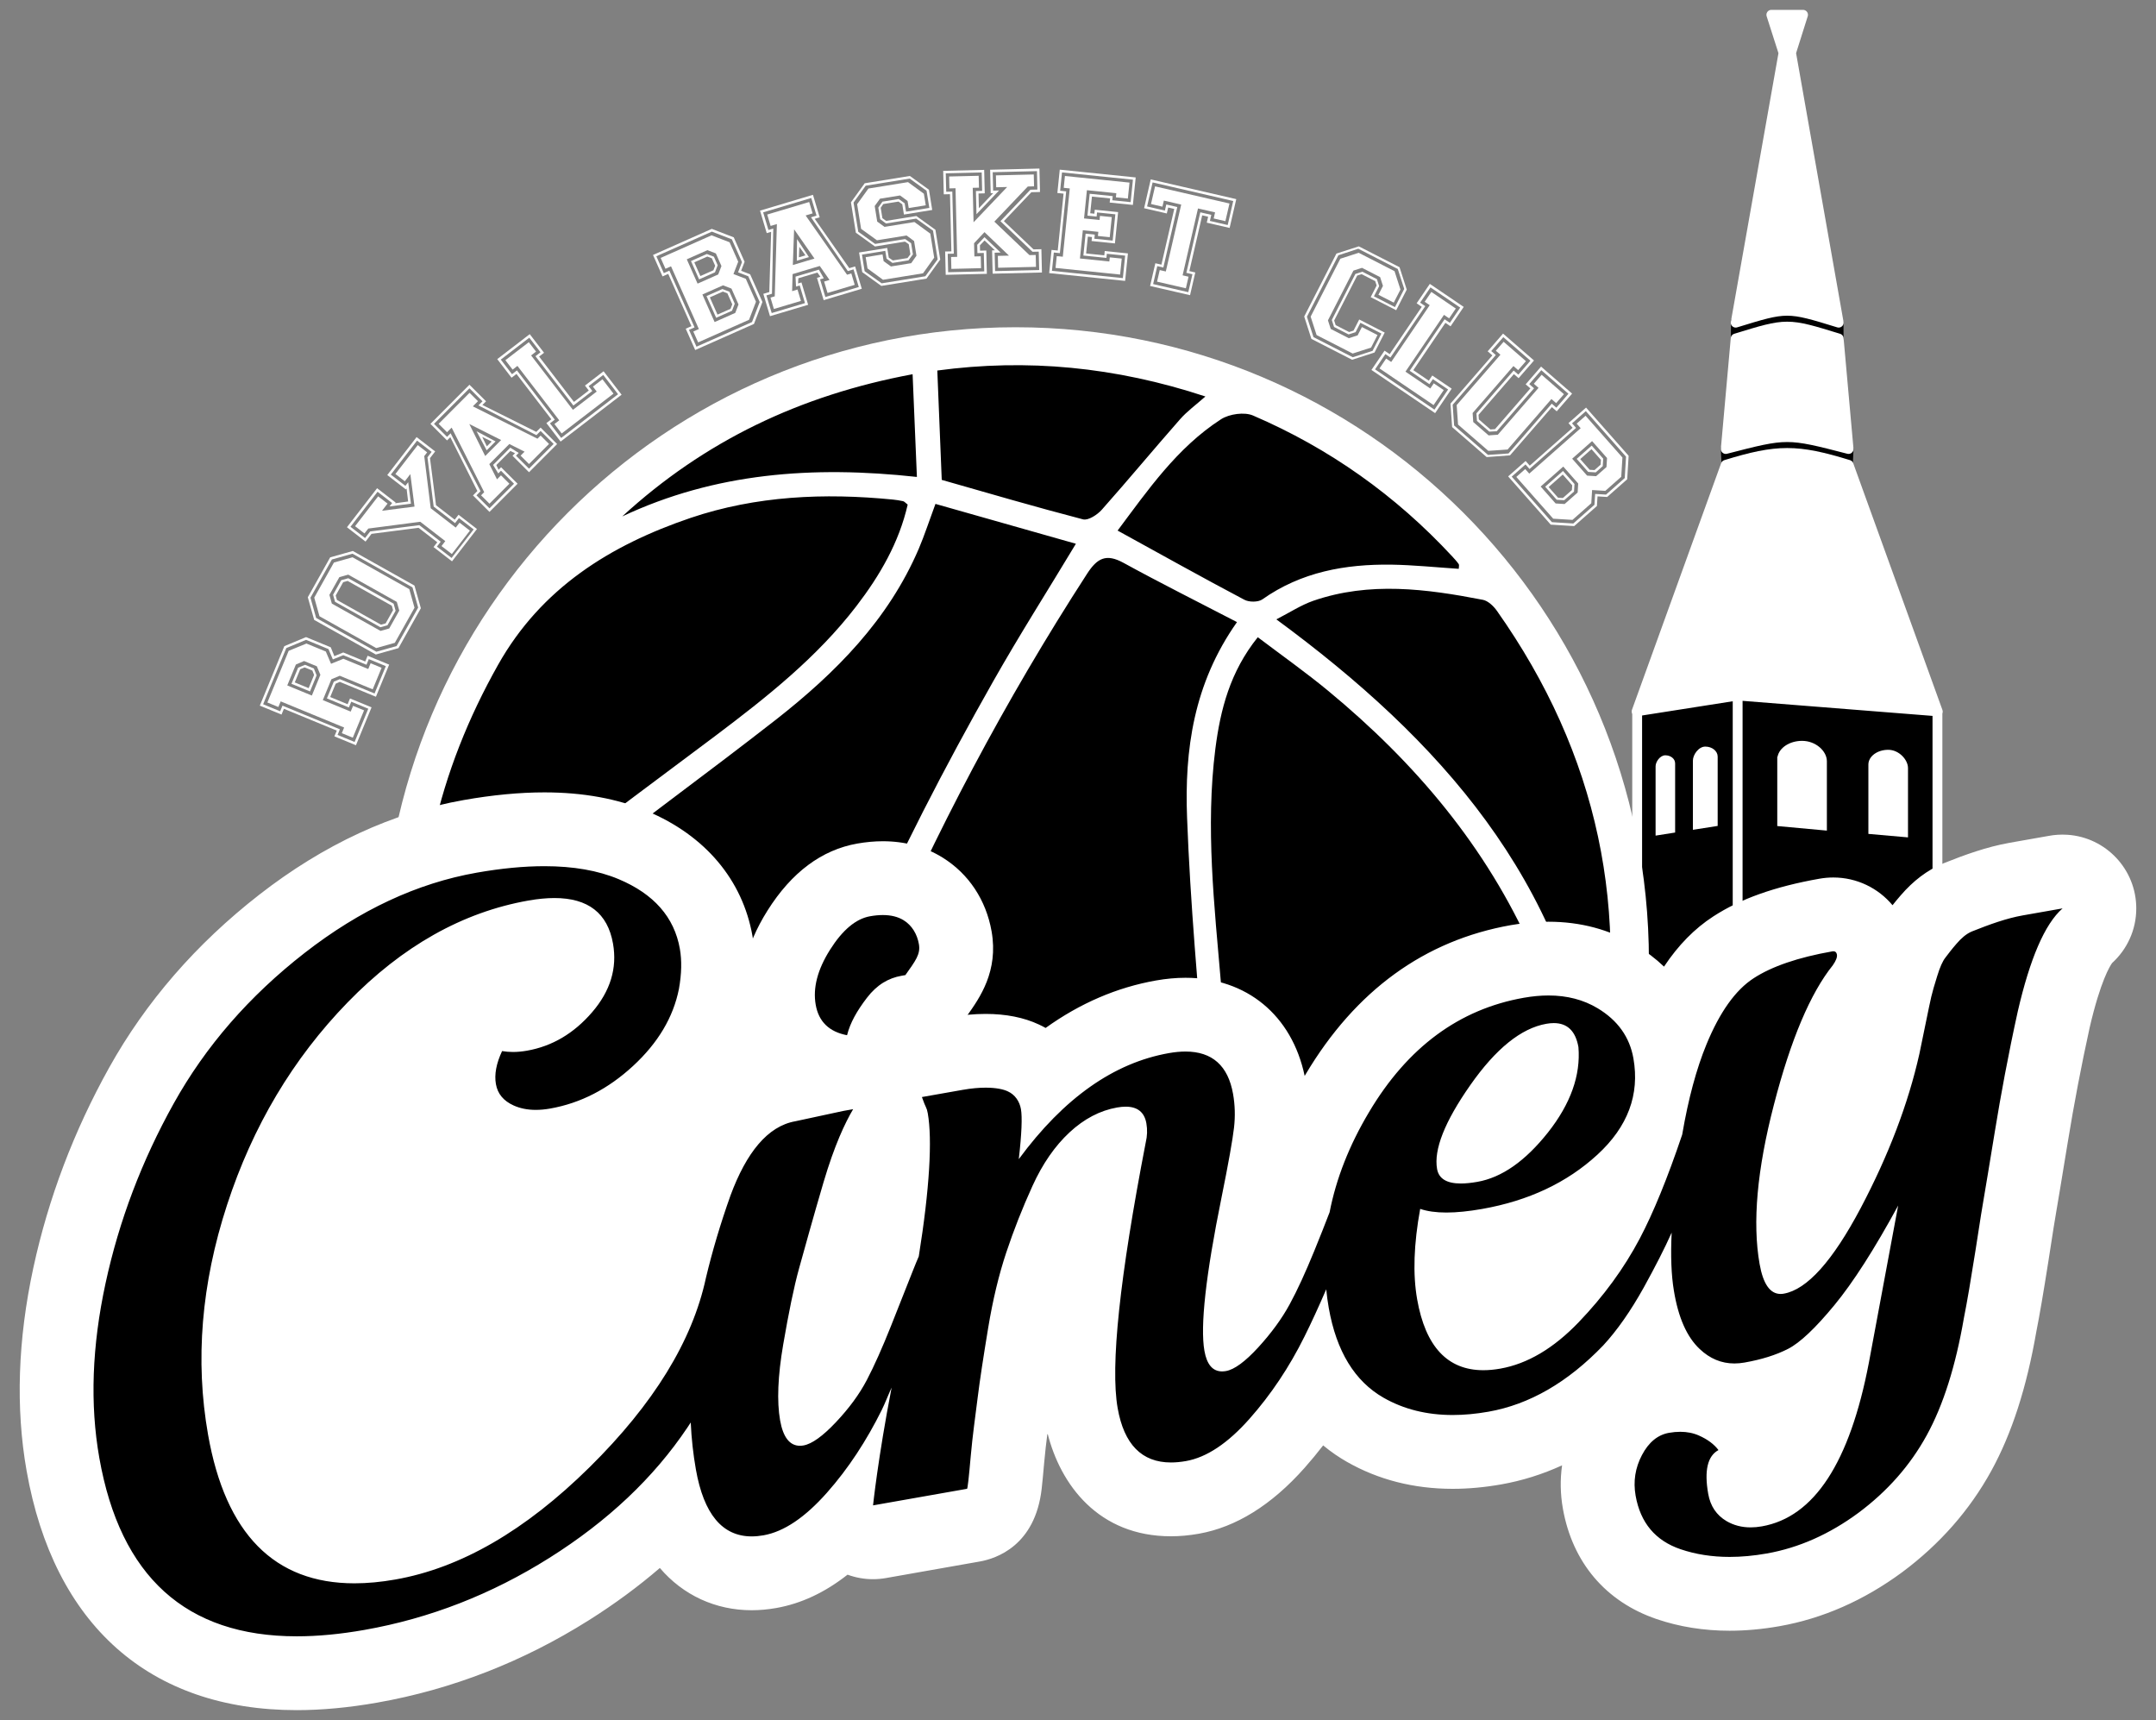 <?xml version="1.0" encoding="utf-8"?>
<!-- Generator: Adobe Illustrator 17.0.0, SVG Export Plug-In . SVG Version: 6.00 Build 0)  -->
<!DOCTYPE svg PUBLIC "-//W3C//DTD SVG 1.1//EN" "http://www.w3.org/Graphics/SVG/1.1/DTD/svg11.dtd">
<svg version="1.1" xmlns="http://www.w3.org/2000/svg" xmlns:xlink="http://www.w3.org/1999/xlink" x="0px" y="0px"
	 width="218.99px" height="174.67px" viewBox="0 0 218.99 174.67" enable-background="new 0 0 218.99 174.67" xml:space="preserve">
<rect x="0" y="0" width="218.99" height="174.67" fill="#808080" stroke="none"/>
<g id="Brg">
</g>
<g id="Logo">
	<g>
		<g>
			<polygon stroke="#000000" stroke-linecap="round" stroke-linejoin="round" stroke-miterlimit="10" points="175.29,45.598 
				175.516,50.502 187.547,50.502 187.764,45.598 181.528,42.95 			"/>
			<polygon points="196.491,99.002 166.491,99.002 166.491,71.533 176.515,69.779 196.491,71.533 			"/>
			<polygon stroke="#000000" stroke-linecap="round" stroke-linejoin="round" stroke-miterlimit="10" points="176.321,32.633 
				176.297,36.4 186.759,36.498 186.75,32.812 181.734,29.444 			"/>
			
				<line fill="none" stroke="#FFFFFF" stroke-linecap="round" stroke-miterlimit="10" x1="176.498" y1="70.629" x2="176.497" y2="93.445"/>
			
				<line fill="none" stroke="#FFFFFF" stroke-linecap="round" stroke-miterlimit="10" x1="166.291" y1="72.275" x2="166.291" y2="92.923"/>
			
				<line fill="none" stroke="#FFFFFF" stroke-linecap="round" stroke-miterlimit="10" x1="196.791" y1="88.334" x2="196.791" y2="72.283"/>
			<path fill="#FFFFFF" stroke="#FFFFFF" stroke-linecap="round" stroke-linejoin="round" stroke-miterlimit="10" d="
				M186.758,34.375c-5.231-1.61-5.231-1.61-10.462,0l-1.006,11.221c6.237-1.61,6.237-1.61,12.474,0L186.758,34.375z"/>
			<path fill="#FFFFFF" stroke="#FFFFFF" stroke-linecap="round" stroke-linejoin="round" stroke-miterlimit="10" d="
				M187.764,47.206c-5.231-1.61-7.243-1.61-12.474,0l-9.054,25.033l10.261-1.61l20.32,1.61L187.764,47.206z"/>
			<path fill="#FFFFFF" stroke="#FFFFFF" stroke-linecap="round" stroke-linejoin="round" stroke-miterlimit="10" d="
				M186.759,32.766c-5.233-1.608-5.233-1.608-10.461,0l4.858-27.399l-1.237-3.865h3.22l-1.22,3.86L186.759,32.766z"/>
			<path fill="#FFFFFF" d="M183.041,75.234c-1.271,0-2.319,0.701-2.492,1.612l-0.028-0.003v7.042l5.039,0.464v-7.042
				C185.56,76.271,184.432,75.234,183.041,75.234z"/>
			<path fill="#FFFFFF" d="M191.788,76.142c-1.111,0-2.012,0.671-2.012,1.498v7.042l4.024,0.354v-7.042
				C193.8,77.167,192.899,76.142,191.788,76.142z"/>
			<path fill="#FFFFFF" d="M170.144,77.502L170.144,77.502c0-0.442-0.444-0.801-0.991-0.801c-0.548,0-0.991,0.672-0.991,1.114v7.042
				l1.985-0.313v-7.042L170.144,77.502z"/>
			<path fill="#FFFFFF" d="M173.21,75.816c-0.694,0-1.257,0.849-1.257,1.409v7.042l2.515-0.394v-7.042
				C174.467,76.27,173.904,75.816,173.21,75.816z"/>
		</g>
		<g>
			<g>
				<path d="M103.155,34.481c-34.839,0-63.081,28.243-63.081,63.081c0,20.667,9.94,39.012,25.298,50.518l10.654-1.879
					c0.4-0.114,0.829-0.192,1.286-0.227l78.611-13.861c6.513-9.926,10.313-21.792,10.313-34.551
					C166.237,62.723,137.994,34.481,103.155,34.481z"/>
				<path fill="none" stroke="#FFFFFF" stroke-width="2.498" stroke-miterlimit="10" d="M103.155,34.481
					c-34.839,0-63.081,28.243-63.081,63.081c0,20.667,9.94,39.012,25.298,50.518l10.654-1.879c0.4-0.114,0.829-0.192,1.286-0.227
					l78.611-13.861c6.513-9.926,10.313-21.792,10.313-34.551C166.237,62.723,137.994,34.481,103.155,34.481z"/>
			</g>
			<g id="XMLID_1_">
				<g>
					<path fill="#FFFFFF" d="M84.588,37.341c44.469-13.778,88.426,24.596,80.719,70.514c-1.586,9.406-5.109,17.963-10.143,25.308
						c-0.275,0.025-0.537,0.075-0.787,0.125c-0.212-0.012-0.425-0.037-0.65-0.037c-0.275,0-0.537,0.025-0.787,0.05
						c-0.25-0.037-0.512-0.05-0.787-0.05c-0.062,0-0.112,0.012-0.187,0.012c2.149-2.985,4.085-6.208,5.784-9.681
						c0.55-1.124,1.199-2.286,1.349-3.498c1.062-8.169-0.125-16.026-3.473-23.571c-4.659-10.543-11.892-19.062-20.686-26.332
						c-2.298-1.899-4.722-3.61-7.183-5.471c-2.823,3.51-3.797,7.357-4.31,11.33c-1.012,7.982-0.1,15.926,0.575,23.871
						c0.687,8.232,1.524,16.451,1.986,24.695c0.262,4.547,0.275,9.069-0.087,13.578c-0.212,0.037-0.412,0.075-0.6,0.137
						c-0.65,0.012-1.237,0.125-1.774,0.275c-0.05,0-0.1-0.012-0.15-0.012c-0.025,0-0.05,0-0.075,0
						c0.887-9.806-0.087-19.599-0.899-29.392c-0.725-8.719-1.524-17.438-1.849-26.169c-0.262-6.845,0.65-13.591,5.071-19.849
						c-4.022-2.086-7.82-3.985-11.555-6.033c-1.736-0.937-2.636-0.475-3.672,1.124c-8.319,12.841-15.439,26.319-21.473,40.372
						c-4.984,11.592-9.518,23.396-11.167,36c-0.487,3.722-0.412,7.582-0.087,11.33c-0.987,0.025-1.849,0.237-2.586,0.587
						c-0.162-0.962-0.287-1.924-0.362-2.885c-0.462-6.583,0.812-12.991,2.486-19.287c5.221-19.549,13.741-37.699,23.671-55.224
						c2.636-4.659,5.521-9.181,8.382-13.94c-4.797-1.362-9.468-2.686-14.265-4.047c-0.662,1.786-1.112,3.185-1.686,4.534
						c-3.098,7.245-8.457,12.629-14.515,17.375c-7.17,5.596-14.54,10.93-21.698,16.551c-5.034,3.96-9.344,8.632-12.404,14.353
						c-1.037,1.936-1.399,3.772-0.899,5.996c3.647,16.089,12.054,28.618,25.208,37.599c-0.974,0.262-1.761,0.737-2.398,1.374
						c-17.513-12.379-27.568-32.64-26.432-54.975c0.15-2.786,0.512-5.559,0.774-8.332c0.987-3.498,1.986-7.008,2.985-10.505
						c1.399-3.023,2.811-6.033,4.222-9.044c0.175-0.375,0.3-0.787,0.525-1.124C57.756,51.993,69.161,42.125,84.588,37.341z
						 M162.321,110.09c3.41-17.475,0-33.514-10.28-48.067c-0.337-0.475-0.899-1.012-1.424-1.112
						c-5.746-1.112-11.505-1.874-17.226,0.1c-1.249,0.437-2.386,1.187-3.747,1.886c16.601,12.204,29.405,26.494,32.365,47.555
						C162.184,110.265,162.309,110.19,162.321,110.09z M148.169,57.764c0-0.212,0.062-0.387,0-0.475
						c-0.2-0.287-0.437-0.537-0.675-0.799c-5.734-6.183-12.479-10.967-20.211-14.29c-0.887-0.387-2.423-0.162-3.26,0.375
						c-4.484,2.898-7.445,7.22-10.505,11.305c4.409,2.423,8.607,4.772,12.866,7.02c0.475,0.262,1.399,0.262,1.824-0.025
						c3.96-2.798,8.432-3.598,13.128-3.535C143.609,57.377,145.883,57.614,148.169,57.764z M119.863,42.574
						c0.7-0.799,1.586-1.437,2.573-2.311c-9.156-3.023-18.137-3.86-27.231-2.636c0.15,3.735,0.287,7.27,0.45,11.105
						c4.684,1.337,9.506,2.748,14.353,4.01c0.525,0.137,1.461-0.475,1.911-0.987C114.604,48.733,117.19,45.61,119.863,42.574z
						 M93.132,48.433c-0.15-3.61-0.287-6.908-0.437-10.43c-11.467,2.136-21.173,6.808-29.492,14.44
						C72.608,48.021,82.527,47.271,93.132,48.433z M92.195,51.243c-0.25-0.2-0.35-0.325-0.475-0.35
						c-0.337-0.075-0.687-0.125-1.024-0.162c-6.97-0.687-13.878-0.387-20.548,1.861c-8.169,2.773-15.177,7.133-19.561,14.927
						c-3.01,5.346-5.271,10.98-6.583,16.963c-1.224,5.609-1.749,11.267-1.224,17.388c0.45-0.562,0.687-0.787,0.862-1.074
						c3.31-5.371,7.645-9.831,12.591-13.678c5.409-4.21,10.942-8.269,16.426-12.391c5.209-3.922,10.318-7.957,14.328-13.178
						C89.384,58.426,91.321,55.078,92.195,51.243z"/>
				</g>
				<g>
				</g>
			</g>
		</g>
		<polygon fill="#FFFFFF" points="38.33,93.876 21.706,140.747 35.595,161.176 119.001,142.867 158.493,130.477 78.928,104.022 		
			"/>
		<g>
			<g>
				<path d="M86.04,108.875c-0.234,0-0.472-0.022-0.71-0.068c-3.347-0.643-5.595-2.874-6.167-6.122
					c-0.467-2.646,0.196-5.417,1.971-8.232c1.854-2.939,4.069-4.654,6.586-5.098c0.676-0.119,1.333-0.18,1.951-0.18
					c1.55,0,2.931,0.371,4.103,1.102c1.724,1.074,2.878,2.833,3.252,4.954c0.442,2.505-0.772,4.216-1.843,5.725l-0.163,0.229
					c-0.57,0.806-1.436,1.354-2.409,1.526l-0.394,0.069c-0.312,0.055-0.686,0.168-1.186,0.823c-0.771,1.008-1.191,1.76-1.361,2.438
					C89.245,107.733,87.725,108.875,86.04,108.875z"/>
				<path fill="#FFFFFF" d="M89.672,92.923c0.844,0,1.551,0.179,2.121,0.534c0.841,0.524,1.363,1.402,1.543,2.423
					c0.18,1.021-0.349,1.691-1.374,3.141l-0.394,0.069c-1.316,0.232-2.492,0.902-3.512,2.237c-1.02,1.334-1.698,2.525-2.019,3.8
					c-1.825-0.35-2.882-1.382-3.183-3.092c-0.302-1.71,0.182-3.571,1.451-5.583c1.269-2.012,2.628-3.152,4.067-3.406
					C88.836,92.964,89.269,92.923,89.672,92.923 M89.672,85.428c-0.836,0-1.712,0.08-2.602,0.237
					c-3.601,0.635-6.665,2.919-9.105,6.789c-2.287,3.628-3.126,7.289-2.492,10.882c0.845,4.792,4.266,8.212,9.151,9.151
					c0.476,0.091,0.952,0.136,1.42,0.136c3.37,0,6.41-2.283,7.262-5.667c0,0,0,0,0,0c0.001,0,0.07-0.187,0.387-0.643
					c1.77-0.42,3.332-1.47,4.388-2.963l0.159-0.224c1.271-1.791,3.192-4.497,2.478-8.547c-0.561-3.181-2.322-5.838-4.96-7.482
					C93.98,85.989,91.933,85.428,89.672,85.428L89.672,85.428z"/>
			</g>
			<g>
				<path d="M30.141,169.918c-13.09,0-21.303-7.338-23.75-21.22c-1.038-5.886-0.816-12.332,0.658-19.158
					c1.446-6.692,3.907-13.186,7.316-19.302c3.468-6.223,8.265-11.745,14.258-16.413c6.076-4.732,12.515-7.724,19.139-8.891
					c2.709-0.478,5.245-0.72,7.535-0.72c3.421,0,6.445,0.542,8.988,1.608c5.997,2.517,7.91,6.76,8.459,9.877
					c0.287,1.625,0.255,3.439-0.095,5.389c-0.737,3.721-2.686,7.035-5.805,9.914c-3.06,2.825-6.53,4.596-10.311,5.263
					c-0.727,0.128-1.438,0.193-2.114,0.193c-1.364,0-2.636-0.261-3.782-0.777c-2.16-0.971-3.565-2.723-3.956-4.934
					c-0.308-1.752,0.002-3.635,0.923-5.6c0.625-1.332,1.958-2.157,3.392-2.157c0.208,0,0.417,0.017,0.626,0.053
					c0.149,0.025,0.311,0.038,0.48,0.038c0.236,0,0.497-0.025,0.774-0.074c1.695-0.299,3.144-1.169,4.427-2.661
					c1.436-1.669,1.433-2.947,1.27-3.874c-0.163-0.921-0.27-1.529-2.256-1.529c-0.579,0-1.248,0.066-1.987,0.196
					c-5.868,1.035-11.363,4.152-16.333,9.264c-5.134,5.281-8.962,11.716-11.376,19.126c-2.407,7.387-3.012,14.625-1.798,21.511
					c1.875,10.635,6.959,11.999,11.18,11.999c1.082,0,2.263-0.112,3.511-0.332c5.829-1.028,11.792-4.516,17.726-10.368
					c5.954-5.872,9.586-11.71,10.796-17.352c0.708-2.966,1.586-5.911,2.629-8.839c2.172-5.872,5.324-9.208,9.386-9.96
					c0,0,4.92-1.059,4.967-1.066l0.984-0.173c0.217-0.039,0.435-0.057,0.651-0.057c1.213,0,2.368,0.59,3.076,1.608
					c0.075,0.108,0.145,0.22,0.208,0.334c0.071-0.462,0.23-0.913,0.473-1.326c0.556-0.946,1.499-1.601,2.58-1.792l4.133-0.729
					c1.052-0.186,2.059-0.28,2.991-0.28c1.54,0,2.844,0.251,3.875,0.746c0.851,0.381,1.598,0.986,2.181,1.745
					c3.674-3.203,7.658-5.195,11.908-5.944c0.812-0.144,1.599-0.216,2.335-0.216c4.519,0,7.704,2.765,8.521,7.397
					c0.26,1.476,0.304,2.993,0.13,4.509c-0.197,1.728-0.831,5.009-1.328,7.458c-1.058,5.204-1.521,8.571-1.699,10.732
					c0.665-0.832,1.222-1.658,1.663-2.468c0.697-1.279,1.455-2.926,2.318-5.037c0.523-1.286,1.003-2.484,1.419-3.568
					c0.77-3.733,2.252-7.453,4.409-11.061c4.477-7.518,10.628-12.017,18.279-13.366c1.085-0.191,2.147-0.289,3.157-0.289
					c2.565,0,4.892,0.616,6.914,1.829c2.662,1.597,4.439,3.895,5.187,6.688c0.152-0.418,0.309-0.823,0.471-1.215
					c1.666-4.052,3.703-6.816,6.228-8.452c2.294-1.494,5.364-2.566,9.38-3.274c0.268-0.047,0.52-0.067,0.757-0.067
					c2.023,0,3.688,1.409,4.046,3.426c0.228,1.277-0.122,2.587-1.037,3.894c-0.047,0.067-0.096,0.132-0.147,0.196
					c-1.332,1.66-3.328,5.217-5.272,12.736c-1.374,5.276-1.905,9.693-1.587,13.163c0.85-0.972,2.008-2.602,3.453-5.332
					c2.675-5.071,4.566-10.029,5.619-14.729l0.662-3.219c0.259-1.26,0.442-2.152,0.557-2.634c0.152-0.638,0.378-1.426,0.671-2.351
					c0.409-1.344,0.88-2.335,1.469-3.08l0.038-0.051c0.3-0.395,0.697-0.916,1.201-1.492c0.897-1.048,1.859-1.789,2.916-2.236
					c1.947-0.777,3.962-1.518,6-1.877l4.036-0.711c0.218-0.039,0.437-0.057,0.651-0.057c1.424,0,2.75,0.813,3.381,2.132
					c0.725,1.519,0.349,3.335-0.92,4.44c-0.411,0.358-1.87,2.029-3.36,8.475c-0.849,3.858-1.617,7.879-2.274,11.913
					c-0.572,3.519-0.936,5.679-1.073,6.497c-0.004,0.019-0.017,0.093-0.02,0.112c-0.13,0.702-0.415,2.494-0.874,5.477
					c-0.499,3.167-0.879,5.38-1.195,6.969c-0.923,5.339-2.291,9.608-4.183,13.05c-1.931,3.514-4.615,6.566-7.98,9.07
					c-3.426,2.525-7.09,4.141-10.904,4.813c-1.521,0.268-3.006,0.404-4.414,0.404c-2.199,0-4.284-0.331-6.198-0.982
					c-3.823-1.304-6.323-4.263-7.042-8.333c-0.401-2.28-0.06-4.473,1.018-6.519c1.558-2.961,3.804-3.921,5.413-4.205
					c0.609-0.107,1.213-0.162,1.793-0.162c1.217,0,2.366,0.236,3.417,0.702c1.46,0.647,2.624,1.538,3.46,2.647
					c0.657,0.872,0.901,1.986,0.67,3.052c-0.166,0.762-0.563,1.446-1.127,1.963c0.003,0.22,0.028,0.557,0.112,1.036
					c0.024,0.135,0.051,0.186,0.052,0.187c0.106,0.053,0.262,0.121,0.568,0.121c0.147,0,0.312-0.016,0.491-0.047
					c4.293-0.757,6.546-7.295,7.698-12.938c-0.958,0.873-1.841,1.51-2.684,1.941c-1.535,0.786-3.378,1.373-5.479,1.744
					c-0.565,0.1-1.129,0.15-1.678,0.15c-2.274,0-4.387-0.865-6.11-2.501c-0.926-0.871-1.69-1.933-2.3-3.203
					c-0.713,0.991-1.438,1.886-2.173,2.68c-4.201,4.366-8.811,6.995-13.75,7.866c-1.473,0.26-2.912,0.392-4.276,0.392
					c-3.286,0-6.275-0.756-8.885-2.248c-1.898-1.085-3.46-2.565-4.677-4.427c-1.274,2.086-2.708,4.031-4.284,5.808
					c-2.81,3.167-5.623,4.962-8.602,5.487c-0.748,0.132-1.478,0.199-2.168,0.199c-2.282,0-7.737-0.839-9.108-8.611
					c-0.823-4.666-0.005-13.217,2.574-26.843c-0.411,0.245-0.816,0.555-1.22,0.93c-1.117,1.038-2.093,2.464-2.902,4.241
					c-0.958,2.103-1.805,4.253-2.52,6.394c-0.692,2.075-1.264,4.466-1.699,7.106c-0.523,3.169-0.848,5.324-1.053,6.988
					c-0.065,0.53-0.133,1.051-0.201,1.574c-0.178,1.371-0.346,2.667-0.478,4.154c-0.349,3.981-0.541,6.176-3.466,6.687l-9.54,1.683
					c-0.217,0.038-0.435,0.057-0.651,0.057c-0.94,0-1.854-0.354-2.554-1.005c-0.139-0.129-0.267-0.268-0.382-0.414
					c-2.483,2.502-4.962,3.947-7.546,4.403c-0.628,0.111-1.248,0.167-1.843,0.167c-2.417,0-6.391-0.929-8.461-6.496
					c-2.874,2.967-6.248,5.68-10.081,8.093c-6.278,3.954-13.057,6.593-20.146,7.843C35.004,169.68,32.475,169.918,30.141,169.918z
					 M90.341,113.297c-0.076,0.429-0.228,0.848-0.456,1.237c-0.946,1.615-1.811,3.77-2.645,6.586
					c-0.926,3.145-1.645,5.73-2.167,7.608l-0.29,1.042c-0.468,1.675-0.972,4.095-1.54,7.397c-0.285,1.66-0.412,2.972-0.446,4.001
					c0.811-0.939,1.458-1.868,1.93-2.771c0.68-1.303,1.447-3.021,2.279-5.107c0.59-1.479,1.122-2.826,1.6-4.037l0.644-1.627
					c0.164-0.411,0.311-0.773,0.442-1.087c1.306-8.319,1.024-11.727,0.871-12.715C90.499,113.682,90.427,113.516,90.341,113.297z
					 M147.48,126.876c-0.125,1.668-0.075,3.149,0.15,4.427c0.721,4.086,2.16,4.098,3.024,4.098c0.003,0,0.005,0,0.008,0
					c0.322,0,0.683-0.035,1.07-0.103c1.943-0.343,3.928-1.556,5.899-3.606c2.288-2.38,4.173-4.957,5.602-7.659
					c0.662-1.257,1.347-2.757,2.046-4.484c-0.16,0.157-0.323,0.313-0.492,0.468c-3.613,3.324-8.188,5.494-13.597,6.447
					C149.82,126.705,148.599,126.841,147.48,126.876z M156.533,108.114c-0.992,0.562-2.388,1.752-4.126,4.234
					c-1.153,1.646-1.825,2.874-2.217,3.76c1.309-0.494,2.687-1.647,4.108-3.44C155.565,111.066,156.304,109.562,156.533,108.114z"/>
				<path fill="#FFFFFF" d="M55.297,87.961c2.934,0,5.447,0.439,7.538,1.316c3.575,1.5,5.653,3.861,6.219,7.072
					c0.208,1.181,0.182,2.543-0.093,4.075c-0.571,2.878-2.127,5.487-4.658,7.823c-2.531,2.336-5.333,3.782-8.42,4.326
					c-0.514,0.091-1.002,0.136-1.464,0.136c-0.832,0-1.579-0.148-2.244-0.447c-1.033-0.465-1.629-1.184-1.803-2.168
					c-0.174-0.984,0.036-2.099,0.626-3.357c0.354,0.06,0.722,0.091,1.105,0.091c0.452,0,0.926-0.043,1.425-0.131
					c2.559-0.451,4.764-1.753,6.617-3.907c1.853-2.153,2.56-4.472,2.12-6.969c-0.543-3.081-2.523-4.625-5.947-4.625
					c-0.8,0-1.68,0.084-2.638,0.253c-6.692,1.18-12.819,4.632-18.369,10.342c-5.551,5.71-9.643,12.57-12.252,20.578
					c-2.609,8.007-3.255,15.782-1.925,23.323c1.774,10.061,6.731,15.095,14.87,15.095c1.305,0,2.693-0.13,4.162-0.389
					c6.631-1.169,13.191-4.964,19.707-11.39c6.516-6.425,10.458-12.841,11.829-19.235c0.642-2.688,1.468-5.485,2.495-8.367
					c1.606-4.342,3.768-7.045,6.585-7.541l4.888-1.052l0.984-0.174c-0.829,1.415-1.884,3.63-3.005,7.417
					c-1.118,3.799-1.937,6.785-2.473,8.706s-1.072,4.565-1.623,7.77c-0.551,3.205-0.652,5.797-0.316,7.704
					c0.302,1.713,0.977,2.582,2.013,2.582c0.117,0,0.239-0.011,0.365-0.033c0.849-0.15,1.952-0.94,3.288-2.356
					c1.336-1.415,2.39-2.844,3.149-4.297c0.759-1.453,1.567-3.27,2.438-5.453c0.871-2.183,1.615-4.077,2.247-5.673
					c0.229-0.573,0.423-1.051,0.586-1.423c1.106-6.892,1.379-11.887,0.915-14.52c-0.115-0.652-0.183-0.462-0.597-1.658l4.133-0.729
					c0.894-0.158,1.676-0.223,2.341-0.223c1.046,0,1.804,0.161,2.253,0.377c0.73,0.328,1.195,1.02,1.333,1.807
					c0.139,0.787,0.077,2.523-0.221,5.075c4.585-6.225,9.677-9.786,15.25-10.769c0.602-0.106,1.163-0.159,1.684-0.159
					c2.715,0,4.326,1.441,4.83,4.3c0.197,1.12,0.233,2.255,0.098,3.433c-0.135,1.178-0.552,3.56-1.278,7.138
					c-1.596,7.854-2.168,13.028-1.727,15.525c0.245,1.391,0.843,2.086,1.793,2.086c0.126,0,0.257-0.012,0.395-0.036
					c0.849-0.15,1.95-0.953,3.28-2.405c1.329-1.452,2.392-2.908,3.187-4.367c0.795-1.459,1.618-3.266,2.496-5.412
					c0.584-1.435,1.112-2.758,1.563-3.941c0.666-3.415,1.996-6.808,4.014-10.183c3.914-6.576,9.156-10.442,15.713-11.599
					c0.876-0.154,1.712-0.232,2.508-0.232c1.887,0,3.549,0.433,4.986,1.295c2.043,1.225,3.256,2.927,3.638,5.092
					c0.649,3.678-0.565,6.936-3.654,9.777c-3.089,2.84-6.988,4.682-11.712,5.515c-1.374,0.242-2.583,0.364-3.629,0.364
					c-1.052,0-1.939-0.123-2.663-0.371c-0.652,3.565-0.759,6.628-0.308,9.187c0.846,4.796,3.084,7.195,6.723,7.195
					c0.543,0,1.117-0.053,1.722-0.16c2.755-0.486,5.408-2.057,7.949-4.699c2.54-2.642,4.615-5.481,6.213-8.503
					c1.378-2.615,2.824-6.142,4.314-10.565c-0.002-0.012,0.008-0.027,0.006-0.039c0.619-3.61,1.441-6.647,2.453-9.108
					c1.349-3.282,2.944-5.529,4.8-6.732c1.843-1.2,4.511-2.115,7.992-2.728c0.038-0.007,0.073-0.01,0.107-0.01
					c0.196,0,0.318,0.114,0.357,0.334c0.046,0.258-0.093,0.625-0.417,1.088c-2.278,2.837-4.275,7.552-5.979,14.144
					c-1.717,6.594-2.198,11.993-1.458,16.188c0.357,2.027,1.062,3.046,2.132,3.046c0.106,0,0.215-0.01,0.327-0.03
					c2.362-0.416,4.959-3.31,7.805-8.682c2.833-5.37,4.829-10.593,5.965-15.664c0.143-0.697,0.356-1.724,0.629-3.053
					c0.273-1.329,0.464-2.263,0.58-2.753c0.117-0.49,0.311-1.184,0.597-2.084c0.273-0.898,0.554-1.531,0.835-1.885
					c0.268-0.352,0.637-0.848,1.123-1.403c0.473-0.553,0.989-1.011,1.555-1.251c1.825-0.728,3.542-1.348,5.191-1.638l4.035-0.711
					c-1.825,1.59-3.326,5.165-4.549,10.455c-0.979,4.447-1.737,8.564-2.322,12.155c-0.584,3.591-0.95,5.761-1.081,6.533
					c-0.143,0.773-0.438,2.627-0.892,5.586c-0.467,2.962-0.852,5.237-1.176,6.854c-0.839,4.879-2.092,8.854-3.782,11.93
					s-4.007,5.691-6.933,7.869c-2.941,2.168-6.046,3.552-9.318,4.129c-1.313,0.232-2.568,0.347-3.764,0.347
					c-1.795,0-3.458-0.261-4.989-0.783c-2.551-0.869-4.075-2.681-4.561-5.436c-0.256-1.452-0.041-2.821,0.643-4.122
					c0.684-1.3,1.603-2.058,2.747-2.26c0.396-0.07,0.777-0.105,1.143-0.105c0.69,0,1.324,0.125,1.899,0.38
					c0.881,0.39,1.538,0.883,1.985,1.476c-1.112,0.602-1.459,2.084-1.043,4.446c0.219,1.242,0.838,2.161,1.858,2.767
					c0.726,0.424,1.543,0.638,2.452,0.638c0.366,0,0.747-0.035,1.143-0.105c5.314-0.937,8.928-6.483,10.868-16.63l2.972-15.948
					c-2.404,4.419-4.562,7.793-6.485,10.124c-1.923,2.331-3.488,3.811-4.698,4.431c-1.21,0.619-2.688,1.083-4.423,1.389
					c-0.352,0.062-0.694,0.093-1.027,0.093c-1.321,0-2.495-0.489-3.529-1.471c-1.307-1.228-2.176-3.206-2.619-5.931
					c-0.259-1.54-0.339-3.504-0.226-5.884c-0.718,1.611-1.662,3.451-2.825,5.559c-1.339,2.405-2.717,4.373-4.134,5.904
					c-3.602,3.743-7.481,5.987-11.651,6.722c-1.266,0.223-2.474,0.335-3.626,0.335c-2.641,0-4.982-0.586-7.026-1.754
					c-2.934-1.677-4.79-4.724-5.565-9.115c-0.111-0.627-0.197-1.259-0.258-1.895c-0.766,1.771-1.498,3.372-2.22,4.818
					c-1.526,3.072-3.381,5.86-5.582,8.341c-2.201,2.481-4.346,3.912-6.449,4.283c-0.536,0.094-1.041,0.142-1.517,0.142
					c-2.966,0-4.769-1.836-5.417-5.515c-0.753-4.269,0.198-13.264,2.852-26.987c0.154-0.636,0.179-1.287,0.064-1.939
					c-0.199-1.127-0.901-1.69-2.1-1.69c-0.266,0-0.557,0.028-0.873,0.083c-1.734,0.306-3.349,1.149-4.831,2.526
					c-1.482,1.378-2.736,3.184-3.761,5.432c-1.024,2.248-1.909,4.497-2.664,6.761c-0.755,2.264-1.37,4.821-1.842,7.682
					c-0.472,2.861-0.84,5.234-1.075,7.14c-0.235,1.906-0.501,3.703-0.693,5.855c-0.189,2.164-0.316,3.315-0.377,3.326l-9.546,1.683
					c0,0,0.493-4.755,1.886-11.964c-0.348,0.759-0.669,1.602-1.005,2.283c-1.526,3.072-3.37,5.921-5.571,8.402
					c-2.201,2.481-4.339,3.949-6.443,4.32c-0.415,0.073-0.812,0.11-1.192,0.11c-2.983,0-4.87-2.262-5.67-6.802
					c-0.271-1.538-0.448-3.117-0.523-4.766c-0.109,0.171-0.219,0.343-0.34,0.517c-3.425,5.107-8.103,9.508-14.005,13.225
					c-5.902,3.717-12.17,6.154-18.8,7.323c-2.453,0.432-4.741,0.649-6.868,0.649c-11.239,0-17.929-6.041-20.059-18.123
					c-0.961-5.45-0.745-11.348,0.631-17.717c1.376-6.369,3.689-12.459,6.926-18.269c3.237-5.809,7.667-10.903,13.288-15.281
					c5.621-4.378,11.446-7.092,17.486-8.157C50.919,88.182,53.214,87.961,55.297,87.961 M148.384,120.184
					c0.484,0,1.041-0.056,1.67-0.166c2.497-0.44,4.878-2.116,7.182-5.021c2.291-2.903,3.328-5.8,3.089-8.663
					c-0.287-1.629-1.124-2.439-2.505-2.439c-0.235,0-0.487,0.024-0.754,0.071c-2.559,0.451-5.135,2.529-7.729,6.234
					c-2.594,3.704-3.717,6.541-3.37,8.509C146.141,119.694,146.945,120.184,148.384,120.184 M209.491,92.249h0.005 M55.297,80.466
					C55.297,80.466,55.297,80.466,55.297,80.466c-2.508,0-5.262,0.261-8.187,0.777c-7.233,1.275-14.228,4.514-20.79,9.625
					c-6.391,4.978-11.515,10.881-15.229,17.545c-3.589,6.441-6.182,13.282-7.705,20.335c-1.577,7.303-1.808,14.234-0.686,20.601
					c2.765,15.681,12.51,24.316,27.44,24.316c2.552,0,5.3-0.257,8.169-0.762c7.571-1.335,14.802-4.148,21.493-8.362
					c2.606-1.641,5.015-3.414,7.221-5.313c2.357,2.768,5.663,4.291,9.324,4.291c0.813,0,1.652-0.075,2.493-0.224
					c2.527-0.446,4.924-1.562,7.248-3.387c0.824,0.302,1.698,0.46,2.584,0.46c0.433,0,0.868-0.038,1.302-0.114l9.546-1.683
					c1.675-0.296,5.635-1.609,6.287-7.398c0.069-0.614,0.153-1.483,0.255-2.657c0.093-1.048,0.208-2.017,0.333-2.997
					c1.315,5.276,5.191,10.491,12.54,10.491c0.909,0,1.857-0.086,2.818-0.256c3.791-0.668,7.41-2.919,10.755-6.69
					c0.652-0.736,1.282-1.497,1.889-2.283c0.822,0.681,1.64,1.229,2.409,1.668c3.184,1.82,6.799,2.742,10.745,2.742
					c1.582,0,3.239-0.151,4.927-0.449c2.125-0.375,4.189-1.021,6.186-1.936c-0.204,1.439-0.179,2.912,0.08,4.383
					c0.966,5.477,4.348,9.465,9.524,11.229c2.304,0.785,4.796,1.184,7.407,1.184c1.625,0,3.329-0.155,5.065-0.461
					c4.389-0.774,8.582-2.617,12.463-5.477c3.825-2.846,6.862-6.302,9.055-10.293c2.089-3.802,3.588-8.438,4.582-14.169
					c0.323-1.625,0.708-3.873,1.21-7.056c0.451-2.934,0.738-4.738,0.859-5.394c0.007-0.037,0.013-0.074,0.02-0.111
					c0.131-0.777,0.499-2.962,1.088-6.578c0.642-3.943,1.394-7.882,2.235-11.709c1.108-4.775,2.083-6.288,2.279-6.557
					c1.509-1.371,2.456-3.349,2.456-5.547c0-3.97-3.084-7.219-6.988-7.478c-0.168-0.011-0.337-0.017-0.506-0.017
					c-0.164,0-0.329,0.005-0.494,0.016c-0.324,0.021-0.642,0.062-0.954,0.123l-3.892,0.686c-2.371,0.418-4.604,1.236-6.665,2.057
					c-0.048,0.019-0.095,0.039-0.143,0.059c-1.594,0.674-3.002,1.737-4.303,3.249c-0.311,0.357-0.582,0.688-0.812,0.98
					c-1.451-1.736-3.622-2.815-6.014-2.815c-0.47,0-0.944,0.042-1.41,0.124c-4.522,0.797-8.048,2.05-10.78,3.829
					c-1.9,1.231-3.559,2.917-5.007,5.098c-0.853-0.816-1.821-1.55-2.897-2.196c-2.613-1.568-5.588-2.363-8.841-2.363
					c-1.228,0-2.51,0.116-3.81,0.345c-8.774,1.547-15.79,6.643-20.851,15.146c-0.034,0.056-0.067,0.112-0.1,0.169
					c-1.297-6.163-5.894-9.967-12.109-9.967c-0.954,0-1.958,0.092-2.985,0.273c-3.976,0.701-7.724,2.314-11.218,4.821
					c-0.223-0.125-0.452-0.243-0.687-0.351c-1.523-0.712-3.342-1.073-5.409-1.073c-1.15,0-2.375,0.113-3.642,0.337l-4.133,0.729
					c-1.234,0.217-2.377,0.737-3.339,1.495c-0.751-0.248-1.542-0.377-2.346-0.377c-0.432,0-0.868,0.037-1.303,0.114l-0.984,0.174
					c-0.092,0.016-0.184,0.034-0.275,0.054l-4.777,1.028c-2.346,0.443-4.443,1.469-6.28,3.067c1.635-2.375,2.733-4.951,3.278-7.7
					c0.009-0.044,0.017-0.089,0.025-0.133c0.428-2.384,0.461-4.639,0.097-6.701c-1.006-5.704-4.806-10.208-10.699-12.681
					C62.731,81.106,59.219,80.466,55.297,80.466L55.297,80.466L55.297,80.466z M36.002,153.293c-2.214,0-5.919,0-7.489-8.902
					c-1.106-6.275-0.544-12.903,1.67-19.7c2.236-6.861,5.768-12.808,10.5-17.675c1.1-1.131,2.212-2.146,3.34-3.047
					c-1.108,2.535-1.456,5.032-1.034,7.427c0.603,3.42,2.83,6.227,6.11,7.702c1.631,0.734,3.421,1.106,5.318,1.106
					c0.894,0,1.824-0.084,2.765-0.25c4.5-0.794,8.606-2.879,12.203-6.2c0.159-0.147,0.316-0.295,0.47-0.444
					c-1.019,1.573-1.917,3.406-2.69,5.496c-0.011,0.029-0.021,0.057-0.031,0.086c-1.089,3.059-2.006,6.134-2.724,9.14
					c-0.013,0.056-0.026,0.113-0.038,0.17c-1.054,4.916-4.339,10.121-9.764,15.47c-5.382,5.308-10.68,8.452-15.746,9.345
					C37.829,153.2,36.867,153.293,36.002,153.293L36.002,153.293z M151.26,130.252c0.192-0.031,0.386-0.064,0.582-0.098
					c0.878-0.155,1.736-0.338,2.576-0.55c-0.821,0.777-1.86,1.577-2.91,1.9c-0.062-0.228-0.126-0.509-0.187-0.852
					C151.299,130.529,151.278,130.396,151.26,130.252L151.26,130.252z"/>
			</g>
		</g>
		<g>
			<path fill="#FFFFFF" d="M36.155,75.68l-2.19-0.902l0.242-0.586l-5.37-2.213l-0.242,0.586l-2.204-0.908l2.489-6.04l2.206-0.918
				l2.511,1.035l0.363,0.9l0.906-0.377l2.232,0.92l0.241-0.586l2.19,0.902l-1.345,3.264l-3.668-1.512l-0.419,0.186l-0.558,1.353
				l1.771,0.73l0.242-0.585l2.189,0.902L36.155,75.68z M37.407,71.969l-1.73-0.712l-0.241,0.585l-2.232-0.919l0.702-1.702
				l0.61-0.254l3.529,1.455l1.144-2.776l-1.729-0.713l-0.236,0.572l-2.357-0.971l-1.058,0.429l-0.448-1.05l-2.273-0.937
				l-2.009,0.836l-2.351,5.705l1.729,0.713l0.236-0.572l5.83,2.403l-0.236,0.572l1.729,0.713L37.407,71.969z M35.836,74.912
				l-1.116-0.46l0.235-0.572l-6.444-2.656l-0.236,0.572l-1.116-0.46l2.162-5.245l1.806-0.74l1.967,0.811l0.531,1.247l1.255-0.511
				l2.524,1.041l0.241-0.586l1.116,0.46l-0.903,2.19l-3.348-1.38l-0.847,0.353l-0.874,2.12l2.832,1.167l0.242-0.586l1.116,0.46
				L35.836,74.912z M32.543,68.529l-0.361-0.867l-1.297-0.535l-0.833,0.358l-0.874,2.12l2.497,1.029L32.543,68.529z M31.489,70.215
				l-1.883-0.776l0.672-1.632l0.709-0.295l0.893,0.368l0.281,0.703L31.489,70.215z M31.902,68.542l-0.175-0.447l-0.781-0.322
				l-0.453,0.188L29.941,69.3l1.409,0.581L31.902,68.542z"/>
			<path fill="#FFFFFF" d="M38.174,66.465l-6.263-3.514l-0.647-2.3l2.273-4.052l2.3-0.647l6.263,3.514l0.647,2.3l-2.273,4.052
				L38.174,66.465z M40.282,65.607l2.192-3.908l-0.577-2.054l-6.092-3.417l-2.095,0.589l-2.177,3.881l0.578,2.054l6.118,3.432
				L40.282,65.607z M38.213,65.812l-5.763-3.233l-0.531-1.89l2-3.565l1.89-0.532l5.763,3.233l0.531,1.89l-2,3.565L38.213,65.812z
				 M39.536,63.821l1.019-1.815l-0.249-0.883l-4.934-2.768l-0.903,0.254l-1.011,1.803l0.248,0.883l4.947,2.775L39.536,63.821z
				 M38.637,63.697l-4.605-2.583l-0.202-0.719l0.827-1.474l0.719-0.202l4.605,2.583l0.202,0.719l-0.827,1.474L38.637,63.697z
				 M39.17,63.304l0.753-1.342l-0.127-0.452l-4.486-2.517l-0.452,0.127l-0.76,1.355l0.127,0.452l4.473,2.51L39.17,63.304z"/>
			<path fill="#FFFFFF" d="M37.127,54.998l-1.886-1.457l3.062-3.963l1.886,1.457l-0.055,0.072l1.321-0.18l-0.159-1.324l-0.074,0.096
				l-1.886-1.458l2.979-3.856l1.886,1.458l-0.526,0.681l0.613,4.782l1.898,1.467l0.387-0.501l1.874,1.448l-2.536,3.283l-1.875-1.448
				l0.378-0.489l-1.898-1.467l-4.782,0.614L37.127,54.998z M37.597,53.969l4.994-0.64l2.173,1.679l-0.387,0.501l1.492,1.153
				l2.241-2.901l-1.492-1.153l-0.396,0.514l-2.173-1.679l-0.631-5.006l0.424-0.549l-1.48-1.144l-2.666,3.45l1.48,1.144l0.286-0.37
				l0.28,2.18l-2.18,0.28l0.268-0.346l-1.48-1.144L35.6,53.494l1.48,1.144L37.597,53.969z M37.021,54.172l-0.955-0.738l2.343-3.032
				l0.955,0.738l-0.562,0.728l3.301-0.423l-0.423-3.301l-0.563,0.729l-0.955-0.738l2.269-2.937l0.955,0.738l-0.295,0.382
				l0.657,5.293l2.543,1.965l0.387-0.501l1.051,0.812l-1.835,2.375l-1.051-0.812l0.387-0.501l-2.542-1.964l-5.279,0.688
				L37.021,54.172z"/>
			<path fill="#FFFFFF" d="M49.718,51.984l-1.677-1.672l0.447-0.449l-2.75-5.469l-0.33,0.332l-1.688-1.683l3.962-3.974l1.688,1.683
				l-0.373,0.374l5.477,2.733l0.437-0.438l1.677,1.672l-2.854,2.863l-1.677-1.672l0.256-0.256l-0.47-0.234l-1.428,1.432l0.225,0.479
				l0.255-0.256l1.677,1.672L49.718,51.984z M52.21,49.121L50.885,47.8l-0.277,0.278l-0.524-0.863l1.747-1.752l0.854,0.532
				l-0.277,0.278l1.325,1.321l2.503-2.511l-1.325-1.321l-0.426,0.428l-5.893-3.021l0.416-0.417l-1.325-1.321l-3.601,3.611
				l1.325,1.321L45.77,44l3.039,5.884L48.393,50.3l1.325,1.321L52.21,49.121z M49.717,51.151l-0.855-0.852l0.32-0.32l-3.306-6.556
				l-0.469,0.47l-0.854-0.852l3.142-3.152l0.854,0.852l-0.522,0.523l6.565,3.287l0.32-0.32l0.854,0.852l-2.034,2.041l-0.855-0.852
				l0.405-0.406l-1.548-0.776L49.7,47.13l0.781,1.546l0.405-0.406l0.854,0.852L49.717,51.151z M50.902,44.685l-3.235-1.627
				l1.616,3.251L50.902,44.685z M49.431,45.733l-1.027-1.94l1.932,1.032L49.431,45.733z M49.942,44.836l-0.961-0.468l0.471,0.959
				L49.942,44.836z"/>
			<path fill="#FFFFFF" d="M56.941,44.843l-1.443-1.878L56,42.579l-3.539-4.605l-0.502,0.386l-1.453-1.89l3.302-2.537l1.452,1.89
				l-0.502,0.386l3.539,4.605l1.507-1.158l-0.386-0.502l1.89-1.452l1.83,2.38L56.941,44.843z M62.778,40.034l-1.507-1.961
				l-1.483,1.14l0.377,0.49l-1.926,1.48l-3.852-5.012l0.515-0.396l-1.14-1.483l-2.895,2.225L52.006,38l0.502-0.386l3.842,5
				l-0.49,0.376L57,44.474L62.778,40.034z M57.049,44.018l-0.735-0.957l0.49-0.377l-4.247-5.526l-0.49,0.377l-0.735-0.957
				l2.38-1.829l0.735,0.957l-0.502,0.386l4.247,5.526l2.417-1.856l-0.386-0.502l0.969-0.745l1.122,1.459L57.049,44.018z"/>
			<path fill="#FFFFFF" d="M70.612,35.545l-0.961-2.165l0.579-0.257l-2.356-5.309l-0.579,0.257l-0.967-2.179l5.971-2.65l2.23,0.859
				l1.102,2.482L75.278,27.5l0.916,0.353l1.249,2.813l-0.859,2.23L70.612,35.545z M76.383,32.704l0.782-2.031l-1.163-2.62
				l-1.035-0.399l0.398-1.035l-1.028-2.316l-2.031-0.782l-5.64,2.503l0.759,1.71l0.565-0.251l2.558,5.764l-0.565,0.251l0.759,1.71
				L76.383,32.704z M70.911,34.769l-0.49-1.103l0.565-0.251l-2.828-6.371l-0.565,0.251l-0.489-1.103l5.171-2.295l1.832,0.706
				l0.875,1.972l-0.483,1.254l1.254,0.483l1.034,2.33l-0.706,1.832L70.911,34.769z M72.95,27.873l0.33-0.856l-0.569-1.283
				l-0.856-0.33l-2.096,0.93l1.096,2.468L72.95,27.873z M71.009,28.371l-0.826-1.862l1.613-0.716l0.717,0.276l0.385,0.869
				l-0.276,0.717L71.009,28.371z M72.464,27.445l0.176-0.458l-0.336-0.758l-0.458-0.176l-1.324,0.587l0.618,1.393L72.464,27.445z
				 M74.682,31.775l0.33-0.856l-0.716-1.613l-0.856-0.33l-2.096,0.93l1.242,2.799L74.682,31.775z M72.741,32.273l-0.979-2.206
				l1.613-0.716l0.717,0.276l0.539,1.213l-0.276,0.717L72.741,32.273z M74.202,31.361l0.176-0.458l-0.496-1.117l-0.458-0.176
				l-1.324,0.587l0.777,1.751L74.202,31.361z"/>
			<path fill="#FFFFFF" d="M78.21,32.109l-0.678-2.27l0.607-0.181l0.188-6.118l-0.448,0.134l-0.682-2.284l5.377-1.606l0.683,2.284
				l-0.506,0.151l3.513,5.013l0.593-0.177l0.678,2.27l-3.874,1.157l-0.678-2.27l0.347-0.104l-0.301-0.43l-1.937,0.579l-0.031,0.529
				l0.347-0.104l0.678,2.27L78.21,32.109z M81.764,30.78l-0.536-1.792L80.853,29.1l-0.049-1.009l2.371-0.708l0.498,0.875
				l-0.375,0.112l0.535,1.792l3.397-1.015l-0.536-1.792l-0.578,0.173l-3.742-5.463l0.563-0.168l-0.536-1.792l-4.886,1.459
				l0.536,1.792l0.492-0.147L78.41,29.83l-0.563,0.168l0.536,1.792L81.764,30.78z M78.605,31.378l-0.345-1.156l0.434-0.13
				l0.216-7.339l-0.636,0.19l-0.346-1.156l4.264-1.274l0.346,1.156l-0.708,0.212l4.207,6.017l0.434-0.129l0.345,1.156l-2.761,0.825
				l-0.346-1.157l0.549-0.164l-0.991-1.42l-2.761,0.825l-0.049,1.731l0.549-0.164l0.346,1.156L78.605,31.378z M82.728,26.257
				l-2.069-2.972l-0.128,3.628L82.728,26.257z M80.935,26.477l0.021-2.195l1.208,1.828L80.935,26.477z M81.812,25.932l-0.622-0.869
				l-0.043,1.067L81.812,25.932z"/>
			<path fill="#FFFFFF" d="M87.58,27.637l-0.322-1.996l2.859-0.462l0.159,0.983l0.413,0.285l1.489-0.241l0.29-0.383l-0.166-1.027
				l-0.378-0.26L88.87,25.03l-1.938-1.398l-0.499-3.083l1.398-1.938l4.587-0.742l1.938,1.398l0.332,2.055l-2.874,0.465l-0.169-1.042
				l-0.38-0.275l-1.549,0.25l-0.26,0.378l0.171,1.058l0.38,0.275l3.068-0.496l1.938,1.398l0.489,3.023l-1.398,1.938l-4.587,0.741
				L87.58,27.637z M89.551,28.771l4.438-0.717l1.251-1.715l-0.472-2.919l-1.71-1.221l-3.068,0.496l-0.59-0.439l-0.19-1.177
				l0.422-0.603l1.653-0.267l0.605,0.437l0.137,0.849l2.368-0.382l-0.282-1.743l-1.713-1.236l-4.468,0.723l-1.236,1.712l0.479,2.964
				l1.713,1.236l3.053-0.493l0.603,0.422l0.183,1.132l-0.452,0.608l-1.624,0.263l-0.605-0.437l-0.127-0.79l-2.368,0.383l0.272,1.683
				L89.551,28.771z M88.115,27.261l-0.185-1.147l1.712-0.277l0.111,0.685l0.744,0.537l2.056-0.333l0.534-0.759l-0.241-1.489
				l-0.764-0.564L89.074,24.4l-1.609-1.161l-0.404-2.502l1.148-1.591l4.021-0.65l1.611,1.176l0.19,1.177l-1.728,0.279l-0.116-0.715
				l-0.764-0.564l-2.04,0.33l-0.537,0.744l0.255,1.579l0.744,0.537l3.038-0.491l1.611,1.176l0.395,2.442l-1.134,1.589l-4.066,0.657
				L88.115,27.261z"/>
			<path fill="#FFFFFF" d="M96.058,27.908l-0.057-2.368l0.633-0.015l-0.14-5.807l-0.633,0.016l-0.058-2.383l4.163-0.1l0.058,2.383
				l-0.633,0.015l0.036,1.493l1.457-1.529l-0.256,0.006l-0.057-2.383l5.007-0.121l0.058,2.383l-0.875,0.021l-2.796,2.935l3.012,2.87
				l0.799-0.02l0.057,2.368l-5.007,0.121l-0.057-2.368l0.286-0.007l-1.05-1.001l-0.471,0.494l0.013,0.543l0.633-0.015l0.057,2.368
				L96.058,27.908z M99.973,27.557l-0.045-1.87l-0.648,0.016l-0.021-0.845l0.736-0.772l1.637,1.56l-0.603,0.015l0.045,1.87
				l4.479-0.108l-0.045-1.87l-0.633,0.015l-3.259-3.105l3.047-3.197l0.708-0.017l-0.045-1.87l-4.495,0.108l0.045,1.87l0.603-0.015
				l-2.296,2.41l-0.057-2.353l0.633-0.016l-0.045-1.87l-3.65,0.088l0.045,1.87l0.619-0.015l0.152,6.304l-0.619,0.015l0.045,1.87
				L99.973,27.557z M96.633,27.305l-0.029-1.207l0.618-0.015l-0.168-6.968l-0.619,0.015l-0.029-1.207l3.001-0.072l0.029,1.207
				l-0.633,0.015l0.084,3.499l3.415-3.583l-1.116,0.027l-0.029-1.207l3.846-0.093l0.029,1.207l-0.633,0.015l-3.4,3.568l3.568,3.4
				l0.633-0.015l0.029,1.207l-3.846,0.093l-0.029-1.207l1.131-0.027l-2.487-2.385l-1.059,1.127l0.032,1.342l0.649-0.016l0.029,1.207
				L96.633,27.305z"/>
			<path fill="#FFFFFF" d="M106.567,27.733l0.241-2.356l0.63,0.064l0.591-5.778l-0.63-0.064l0.243-2.371l7.714,0.79l-0.286,2.792
				l-2.356-0.241l0.043-0.42l-1.846-0.189l-0.174,1.696l0.421,0.043l0.041-0.405l2.371,0.243l-0.325,3.182l-2.371-0.243l0.041-0.405
				l-0.42-0.043l-0.175,1.711l1.846,0.189l0.044-0.436l2.356,0.241l-0.285,2.792L106.567,27.733z M114.052,28.241l0.233-2.281
				l-1.86-0.19l-0.043,0.42l-2.341-0.24l0.227-2.221l0.931,0.095l-0.043,0.42l1.86,0.19l0.273-2.671l-1.86-0.19l-0.043,0.42
				l-0.931-0.095l0.228-2.221l2.341,0.24l-0.043,0.42l1.861,0.19l0.233-2.281l-7.204-0.737l-0.191,1.861l0.616,0.063l-0.642,6.273
				l-0.615-0.063l-0.191,1.861L114.052,28.241z M107.213,27.208l0.123-1.201l0.615,0.063l0.709-6.934l-0.615-0.063l0.123-1.201
				l6.558,0.671l-0.166,1.621l-1.215-0.124l0.043-0.42l-2.987-0.306l-0.293,2.867l1.576,0.161l0.043-0.42l1.2,0.123l-0.209,2.041
				l-1.2-0.123l0.043-0.42l-1.576-0.162l-0.293,2.867l2.986,0.306l0.043-0.42l1.216,0.125l-0.166,1.621L107.213,27.208z"/>
			<path fill="#FFFFFF" d="M116.208,21.144l0.674-2.925l8.688,2.002l-0.674,2.925l-2.323-0.535l0.139-0.603l-0.603-0.139
				l-1.304,5.66l0.603,0.139l-0.532,2.308l-4.058-0.935l0.532-2.308l0.617,0.143l1.305-5.66l-0.617-0.142l-0.14,0.603
				L116.208,21.144z M118.32,21.383l0.143-0.618l1.117,0.258l-1.416,6.145l-0.618-0.143l-0.42,1.823l3.572,0.823l0.421-1.823
				l-0.618-0.142l1.416-6.145l1.117,0.257l-0.142,0.617l1.808,0.417l0.562-2.44l-8.188-1.887l-0.562,2.44L118.32,21.383z
				 M116.91,20.718l0.413-1.793l7.557,1.741l-0.414,1.793l-1.19-0.274l0.143-0.618l-1.735-0.399l-1.564,6.792l0.603,0.139
				l-0.271,1.176l-2.926-0.674l0.271-1.176l0.618,0.143l1.564-6.792l-1.764-0.407l-0.143,0.618L116.91,20.718z"/>
			<path fill="#FFFFFF" d="M132.471,32.142l3.273-6.392l2.274-0.733l4.136,2.118l0.733,2.274l-1.072,2.095l-2.592-1.328l0.605-1.182
				l-0.145-0.447l-1.383-0.708l-0.446,0.144l-2.339,4.565l0.15,0.467l1.37,0.702l0.446-0.145l0.578-1.128l2.591,1.328l-1.038,2.027
				l-2.274,0.734l-4.136-2.119L132.471,32.142z M133.415,34.236l3.988,2.042l2.01-0.648l0.901-1.759l-2.135-1.093l-0.488,0.953
				l-0.711,0.229l-1.477-0.756l-0.229-0.711l2.394-4.673l0.71-0.229l1.478,0.756l0.229,0.711l-0.53,1.034l2.136,1.094l0.941-1.84
				l-0.654-2.03l-4.015-2.057l-2.018,0.662l-3.198,6.244L133.415,34.236z M133.125,32.155l3.013-5.881l1.868-0.603l3.639,1.864
				l0.603,1.868l-0.681,1.329l-1.558-0.798l0.461-0.899l-0.288-0.894l-1.84-0.942l-0.873,0.281l-2.586,5.049l0.281,0.873l1.84,0.942
				l0.894-0.288l0.433-0.846l1.585,0.812l-0.653,1.276l-1.868,0.603l-3.666-1.877L133.125,32.155z"/>
			<path fill="#FFFFFF" d="M139.301,37.568l1.33-1.96l0.524,0.355l3.26-4.807l-0.524-0.355l1.339-1.973l3.445,2.337l-1.338,1.973
				l-0.524-0.356l-3.261,4.807l1.573,1.067l0.355-0.524l1.973,1.338l-1.685,2.485L139.301,37.568z M145.7,41.599l1.389-2.047
				l-1.548-1.05l-0.348,0.512l-2.01-1.363l3.548-5.231l0.537,0.364l1.05-1.548l-3.021-2.05l-1.051,1.548l0.524,0.355l-3.54,5.219
				l-0.512-0.347l-1.05,1.548L145.7,41.599z M140.118,37.411l0.678-0.999l0.512,0.347l3.912-5.768l-0.512-0.347l0.678-0.999
				l2.484,1.686l-0.678,0.999l-0.524-0.356l-3.912,5.768l2.521,1.71l0.356-0.524l1.011,0.686l-1.033,1.523L140.118,37.411z"/>
			<path fill="#FFFFFF" d="M151.106,35.676l1.562-1.799l3.144,2.73l-1.563,1.799l-0.479-0.416l-3.592,4.134l0.033,0.468l1.173,1.019
				l0.469-0.033l3.592-4.134l-0.479-0.416l1.563-1.799l3.154,2.741l-1.563,1.799l-0.489-0.425l-4.255,4.897l-2.372,0.177
				l-3.508-3.048l-0.167-2.383l4.254-4.897L151.106,35.676z M151.934,36.056l-4.383,5.045l0.147,2.107l3.439,2.988l2.086-0.146
				l4.393-5.057l0.467,0.406l1.228-1.412l-2.756-2.395l-1.228,1.412l0.49,0.425l-3.79,4.362l-0.756,0.042l-1.253-1.088l-0.054-0.766
				l3.779-4.351l0.479,0.416l1.227-1.412l-2.756-2.394l-1.227,1.412L151.934,36.056z M151.935,35.618l0.792-0.911l2.267,1.969
				l-0.792,0.911l-0.479-0.416l-4.146,4.771l0.064,0.915l1.56,1.356l0.937-0.066l4.136-4.76l-0.478-0.416l0.791-0.911l2.267,1.969
				l-0.792,0.911l-0.478-0.416l-4.453,5.125l-1.958,0.137l-3.074-2.671l-0.14-1.979l4.443-5.113L151.935,35.618z"/>
			<path fill="#FFFFFF" d="M153.186,48.38l1.775-1.568l0.419,0.475l4.354-3.845l-0.42-0.475l1.786-1.578l4.325,4.896l-0.147,2.385
				l-2.035,1.798l-0.979-0.061l-0.062,0.979l-2.307,2.038l-2.385-0.147L153.186,48.38z M157.633,53.027l2.172,0.134l2.147-1.897
				l0.069-1.107l1.107,0.069l1.899-1.678l0.134-2.172l-4.085-4.625l-1.401,1.239l0.409,0.463l-4.726,4.175l-0.41-0.463l-1.401,1.238
				L157.633,53.027z M154.016,48.432l0.904-0.799l0.41,0.463l5.224-4.614l-0.409-0.463l0.904-0.799l3.745,4.24l-0.121,1.959
				l-1.617,1.428l-1.342-0.083l-0.083,1.342l-1.91,1.688l-1.959-0.121L154.016,48.432z M158.007,51.127l0.915,0.057l1.323-1.168
				l0.057-0.916l-1.518-1.719l-2.296,2.028L158.007,51.127z M156.947,49.426l1.809-1.598l1.169,1.323l-0.048,0.767l-0.995,0.879
				l-0.767-0.047L156.947,49.426z M158.257,50.544l0.489,0.03l0.916-0.809l0.03-0.49l-0.959-1.085l-1.436,1.269L158.257,50.544z
				 M161.206,48.3l0.916,0.057l1.052-0.929l0.057-0.916l-1.519-1.719l-2.023,1.788L161.206,48.3z M160.147,46.599l1.526-1.348
				l1.169,1.323l-0.048,0.767l-0.712,0.629l-0.767-0.048L160.147,46.599z M161.468,47.707l0.489,0.03l0.622-0.549l0.03-0.49
				l-0.959-1.085l-1.142,1.009L161.468,47.707z"/>
		</g>
	</g>
</g>
</svg>

